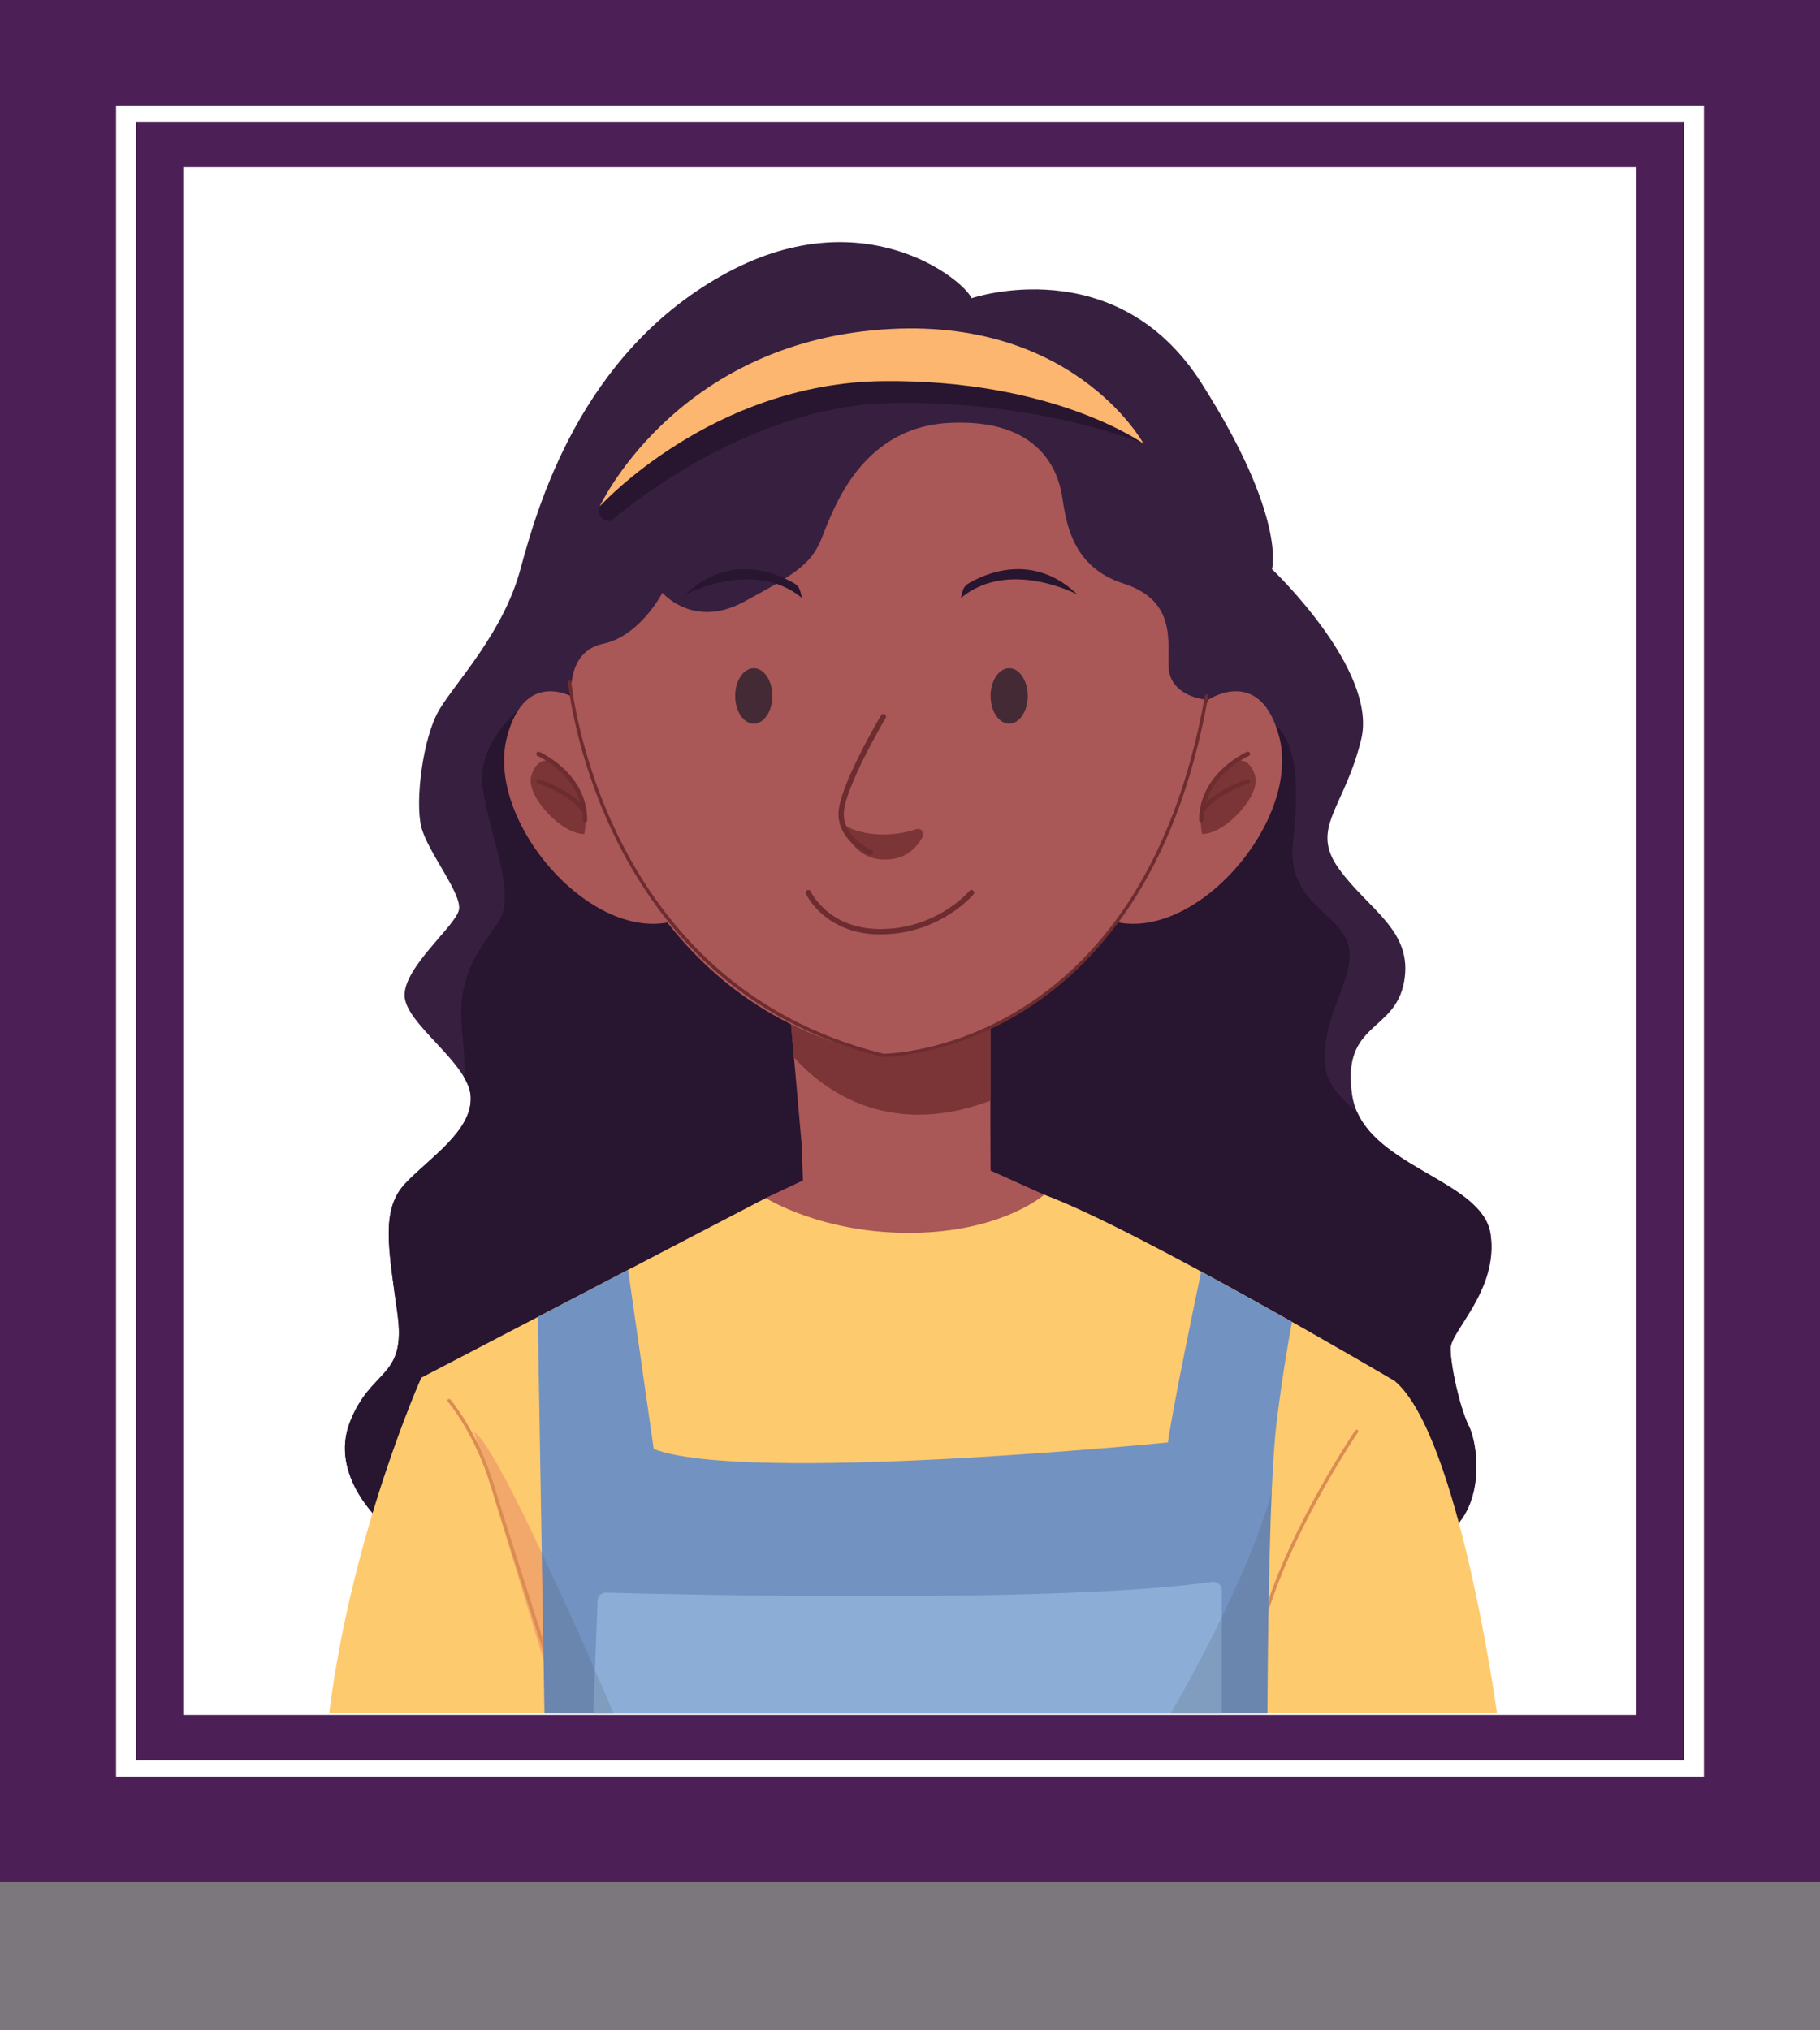 <svg width="408" height="455" viewBox="0 0 408 455" fill="none" xmlns="http://www.w3.org/2000/svg">
<rect x="0" y="0" width="408" height="455" fill="#808080" stroke="none"/>
<g clip-path="url(#clip0_1_1107)">
<g style="mix-blend-mode:multiply" opacity="0.1">
<path d="M408 33.128H0V455H408V33.128Z" fill="#5C2C5B"/>
</g>
<path d="M408 0H0V421.872H408V0Z" fill="#4C2056"/>
<path d="M366.876 37.489H41.079V384.383H366.876V37.489Z" fill="white"/>
<path d="M381.978 398.198H26.023V23.637H381.978V398.198ZM30.517 394.534H377.483V27.301H30.517V394.534Z" fill="white"/>
<path d="M85.673 341.371C85.673 341.371 73.635 330.882 78.488 318.683C83.34 306.484 91.15 309.133 89.109 294.431C87.068 279.709 85.36 271.117 90.838 265.32C96.315 259.523 105.854 253.58 105.541 245.906C105.229 238.232 90.692 229.474 90.692 223.051C90.692 216.628 102.105 207.557 102.875 203.95C103.667 200.342 95.836 190.958 94.441 185.328C93.025 179.697 94.753 165.288 98.502 159.032C102.251 152.776 112.789 141.87 116.642 127.669C120.495 113.468 130.075 79.665 161.669 61.836C193.241 43.986 216.109 62.774 217.796 66.841C217.796 66.841 250.16 55.788 269.32 85.838C288.481 115.887 285.148 127.565 285.148 127.565C285.148 127.565 308.911 150.107 305.163 165.663C301.414 181.22 293.5 185.515 300.164 194.753C306.829 203.97 316.846 208.558 314.764 220.048C312.681 231.517 300.789 229.015 303.101 245.301C305.392 261.588 332.279 264.09 334.153 276.602C336.027 289.114 325.198 298.31 325.198 302.272C325.198 306.234 327.28 315.618 329.363 319.809C331.446 323.98 333.528 340.058 321.866 345.271C310.203 350.484 85.715 341.413 85.715 341.413L85.673 341.371Z" fill="#371F40"/>
<path d="M134.449 113.489C134.449 113.489 133.429 116.784 136.948 116.784C136.948 116.784 165.959 91.051 199.49 90.342C233.041 89.612 256.367 99.476 256.367 99.476C256.367 99.476 236.499 80.958 193.284 82.522C150.069 84.086 134.428 113.51 134.428 113.51L134.449 113.489Z" fill="#281530"/>
<path d="M297.332 240.255C295.291 228.368 304.059 219.589 302.33 212.082C300.602 204.575 288.418 202.531 289.834 188.914C291.251 175.297 291.459 163.182 281.504 159.804C271.549 156.425 120.703 155.362 120.703 155.362C120.703 155.362 106.52 164.662 108.186 176.361C109.852 188.08 116.1 200.571 111.518 207.036C106.937 213.521 102.355 219.026 103.604 231.058C104.042 235.333 104.229 238.732 104.063 241.506C104.916 242.986 105.479 244.446 105.52 245.864C105.833 253.538 96.294 259.481 90.817 265.278C85.34 271.076 87.068 279.688 89.088 294.389C91.129 309.112 83.299 306.442 78.467 318.641C73.635 330.84 85.652 341.33 85.652 341.33C85.652 341.33 310.119 350.401 321.803 345.187C333.466 339.974 331.383 323.896 329.301 319.726C327.218 315.555 325.135 306.171 325.135 302.188C325.135 298.205 335.965 289.051 334.091 276.518C332.383 265.112 309.911 262.004 304.205 249.222C300.456 246.177 297.811 243.07 297.311 240.192L297.332 240.255Z" fill="#281530"/>
<path d="M171.666 268.531L94.441 308.799C94.441 308.799 78.8 343.728 73.802 384.016H335.59C335.59 384.016 327.052 321.623 312.661 309.529C312.661 309.529 254.617 275.309 234.082 267.781L171.666 268.511V268.531Z" fill="#FECA6E"/>
<path d="M304.122 320.81C304.122 320.81 287.024 346.063 282.442 366.729" stroke="#DB8C52" stroke-width="0.75" stroke-linecap="round" stroke-linejoin="round"/>
<path d="M137.573 384.037C137.573 384.037 111.935 323.834 106.312 321.019L125.493 384.037H137.573Z" fill="#F2A86B"/>
<path d="M100.689 313.929C100.689 313.929 106.729 320.914 110.478 333.239C114.226 345.542 123.182 373.193 123.182 373.193" stroke="#DB8C52" stroke-width="0.75" stroke-linecap="round" stroke-linejoin="round"/>
<path d="M222.065 262.38L222.024 252.329V224.949L180.704 225.658L176.997 223.26L177.143 225.032L176.997 224.928L177.059 225.699H176.997L179.704 256.478L179.996 264.59L171.665 268.511C171.665 268.511 184.265 276.539 204.488 276.331C224.71 276.122 234.082 267.781 234.082 267.781L222.065 262.359V262.38Z" fill="#AA5757"/>
<path d="M222.002 246.719V224.948L176.976 225.741L177.954 236.939C183.244 242.966 197.99 255.748 221.982 246.719H222.002Z" fill="#7C3536"/>
<path d="M262.011 149.773C261.594 144.226 264.052 134.697 251.806 130.776C239.56 126.856 238.893 115.658 238.039 110.861C237.185 106.065 233.458 93.741 212.818 94.784C192.179 95.826 186.348 115.658 183.995 121.121C181.641 126.585 178.059 128.795 166.73 134.905C155.4 141.015 148.506 132.861 148.506 132.861C148.506 132.861 143.508 142.558 135.219 144.289C126.951 145.999 128.097 155.925 128.097 155.946C130.262 169.479 142.154 223.697 195.262 235.897C198.302 236.585 201.426 236.71 204.509 236.209C218.65 233.853 258.449 221.466 270.279 156.801C267.613 156.509 262.365 154.945 261.99 149.752L262.011 149.773Z" fill="#AA5757"/>
<path d="M270.821 156.863C270.821 156.863 282.504 148.96 286.774 165.163C291.835 184.41 266.76 212.895 248.016 206.014L270.842 156.863H270.821Z" fill="#AA5757"/>
<path d="M277.11 170.501C277.11 170.501 280.13 169.563 281.38 173.942C282.629 178.321 274.611 187.017 269.467 186.933C269.467 186.933 266.905 175.61 277.11 170.501Z" fill="#7C3536"/>
<path d="M279.734 168.979C279.734 168.979 269.321 173.566 269.321 183.805" stroke="#6D2C2F" stroke-linecap="round" stroke-linejoin="round"/>
<path d="M279.734 175.131C279.734 175.131 272.757 177.299 269.466 181.699" stroke="#6D2C2F" stroke-linecap="round" stroke-linejoin="round"/>
<path d="M129.616 156.863C129.616 156.863 117.933 148.96 113.663 165.163C108.603 184.41 133.678 212.895 152.421 206.014L129.596 156.863H129.616Z" fill="#AA5757"/>
<path d="M188.93 184.723C188.93 184.723 191.908 187.038 198.052 187.038C201.176 187.038 203.675 186.433 205.383 185.849C206.445 185.495 207.362 186.6 206.841 187.58C205.612 189.853 203.134 192.668 198.448 192.668C190.555 192.668 188.93 184.723 188.93 184.723Z" fill="#7C3536"/>
<path d="M127.701 152.901C127.701 152.901 134.157 220.945 198.053 236.564C198.053 236.564 256.263 236.564 270.487 155.987" stroke="#6D2C2F" stroke-width="0.75" stroke-linecap="round" stroke-linejoin="round"/>
<path d="M153.693 133.237C153.693 133.237 169.021 125.104 179.788 134.029L179.392 132.507C179.205 131.798 178.768 131.193 178.143 130.818C174.852 128.837 163.856 123.498 153.672 133.237H153.693Z" fill="#281530"/>
<path d="M173.144 155.987C173.144 159.407 171.269 162.202 168.978 162.202C166.687 162.202 164.813 159.428 164.813 155.987C164.813 152.547 166.687 149.773 168.978 149.773C171.269 149.773 173.144 152.547 173.144 155.987Z" fill="#442A34"/>
<path d="M241.497 133.237C241.497 133.237 226.168 125.104 215.401 134.029L215.797 132.507C215.984 131.798 216.422 131.193 217.046 130.818C220.337 128.837 231.333 123.498 241.517 133.237H241.497Z" fill="#281530"/>
<path d="M222.066 155.987C222.066 159.407 223.94 162.202 226.231 162.202C228.522 162.202 230.396 159.428 230.396 155.987C230.396 152.547 228.522 149.773 226.231 149.773C223.94 149.773 222.066 152.547 222.066 155.987Z" fill="#442A34"/>
<path d="M198.032 160.617C198.032 160.617 188.556 176.59 188.556 182.429C188.556 188.268 195.116 191.083 195.116 191.083" stroke="#6D2C2F" stroke-width="1.2" stroke-linecap="round" stroke-linejoin="round"/>
<path d="M181.203 200.071C181.203 200.071 185.327 209.142 198.031 208.829C210.735 208.516 217.775 200.071 217.775 200.071" stroke="#6D2C2F" stroke-width="1.2" stroke-linecap="round" stroke-linejoin="round"/>
<path d="M123.348 170.501C123.348 170.501 120.328 169.563 119.078 173.942C117.829 178.321 125.847 187.017 130.991 186.933C130.991 186.933 133.553 175.61 123.348 170.501Z" fill="#7C3536"/>
<path d="M120.724 168.979C120.724 168.979 131.137 173.566 131.137 183.805" stroke="#6D2C2F" stroke-linecap="round" stroke-linejoin="round"/>
<path d="M120.724 175.131C120.724 175.131 127.701 177.299 130.991 181.699" stroke="#6D2C2F" stroke-linecap="round" stroke-linejoin="round"/>
<path d="M122.057 384.037H284.129C284.191 369.544 284.525 332.071 286.191 318.725C287.44 308.653 288.773 300.896 289.627 296.287C283.317 292.721 276.298 288.822 269.28 285.026C267.634 292.805 263.302 313.574 261.803 323.313C261.803 323.313 166.959 332.696 146.549 324.772L140.801 284.63L120.558 295.182L122.057 384.016V384.037Z" fill="#7292C1"/>
<path d="M132.991 384.037L133.97 358.7C134.012 357.72 134.824 356.949 135.803 356.969C149.34 357.345 237.602 359.514 271.716 354.551C272.882 354.384 273.903 355.28 273.903 356.469V384.058H132.991V384.037Z" fill="#8BADD6"/>
<path opacity="0.15" d="M121.849 372.088L122.057 384.037H137.573C137.573 384.037 129.513 365.102 121.432 347.982L121.849 372.088Z" fill="#434649"/>
<path opacity="0.15" d="M285.087 334.344C279.401 355.385 262.428 384.037 262.428 384.037H284.129C284.17 373.548 284.358 351.047 285.087 334.344Z" fill="#434649"/>
<path d="M134.449 113.489C134.449 113.489 159.524 85.838 197.949 85.421C236.373 85.004 256.367 99.455 256.367 99.455C256.367 99.455 240.101 69.656 195.408 74.056C150.693 78.435 134.449 113.489 134.449 113.489Z" fill="#FCB670"/>
</g>
<defs>
<clipPath id="clip0_1_1107">
<rect width="408" height="455" fill="white"/>
</clipPath>
</defs>
</svg>

